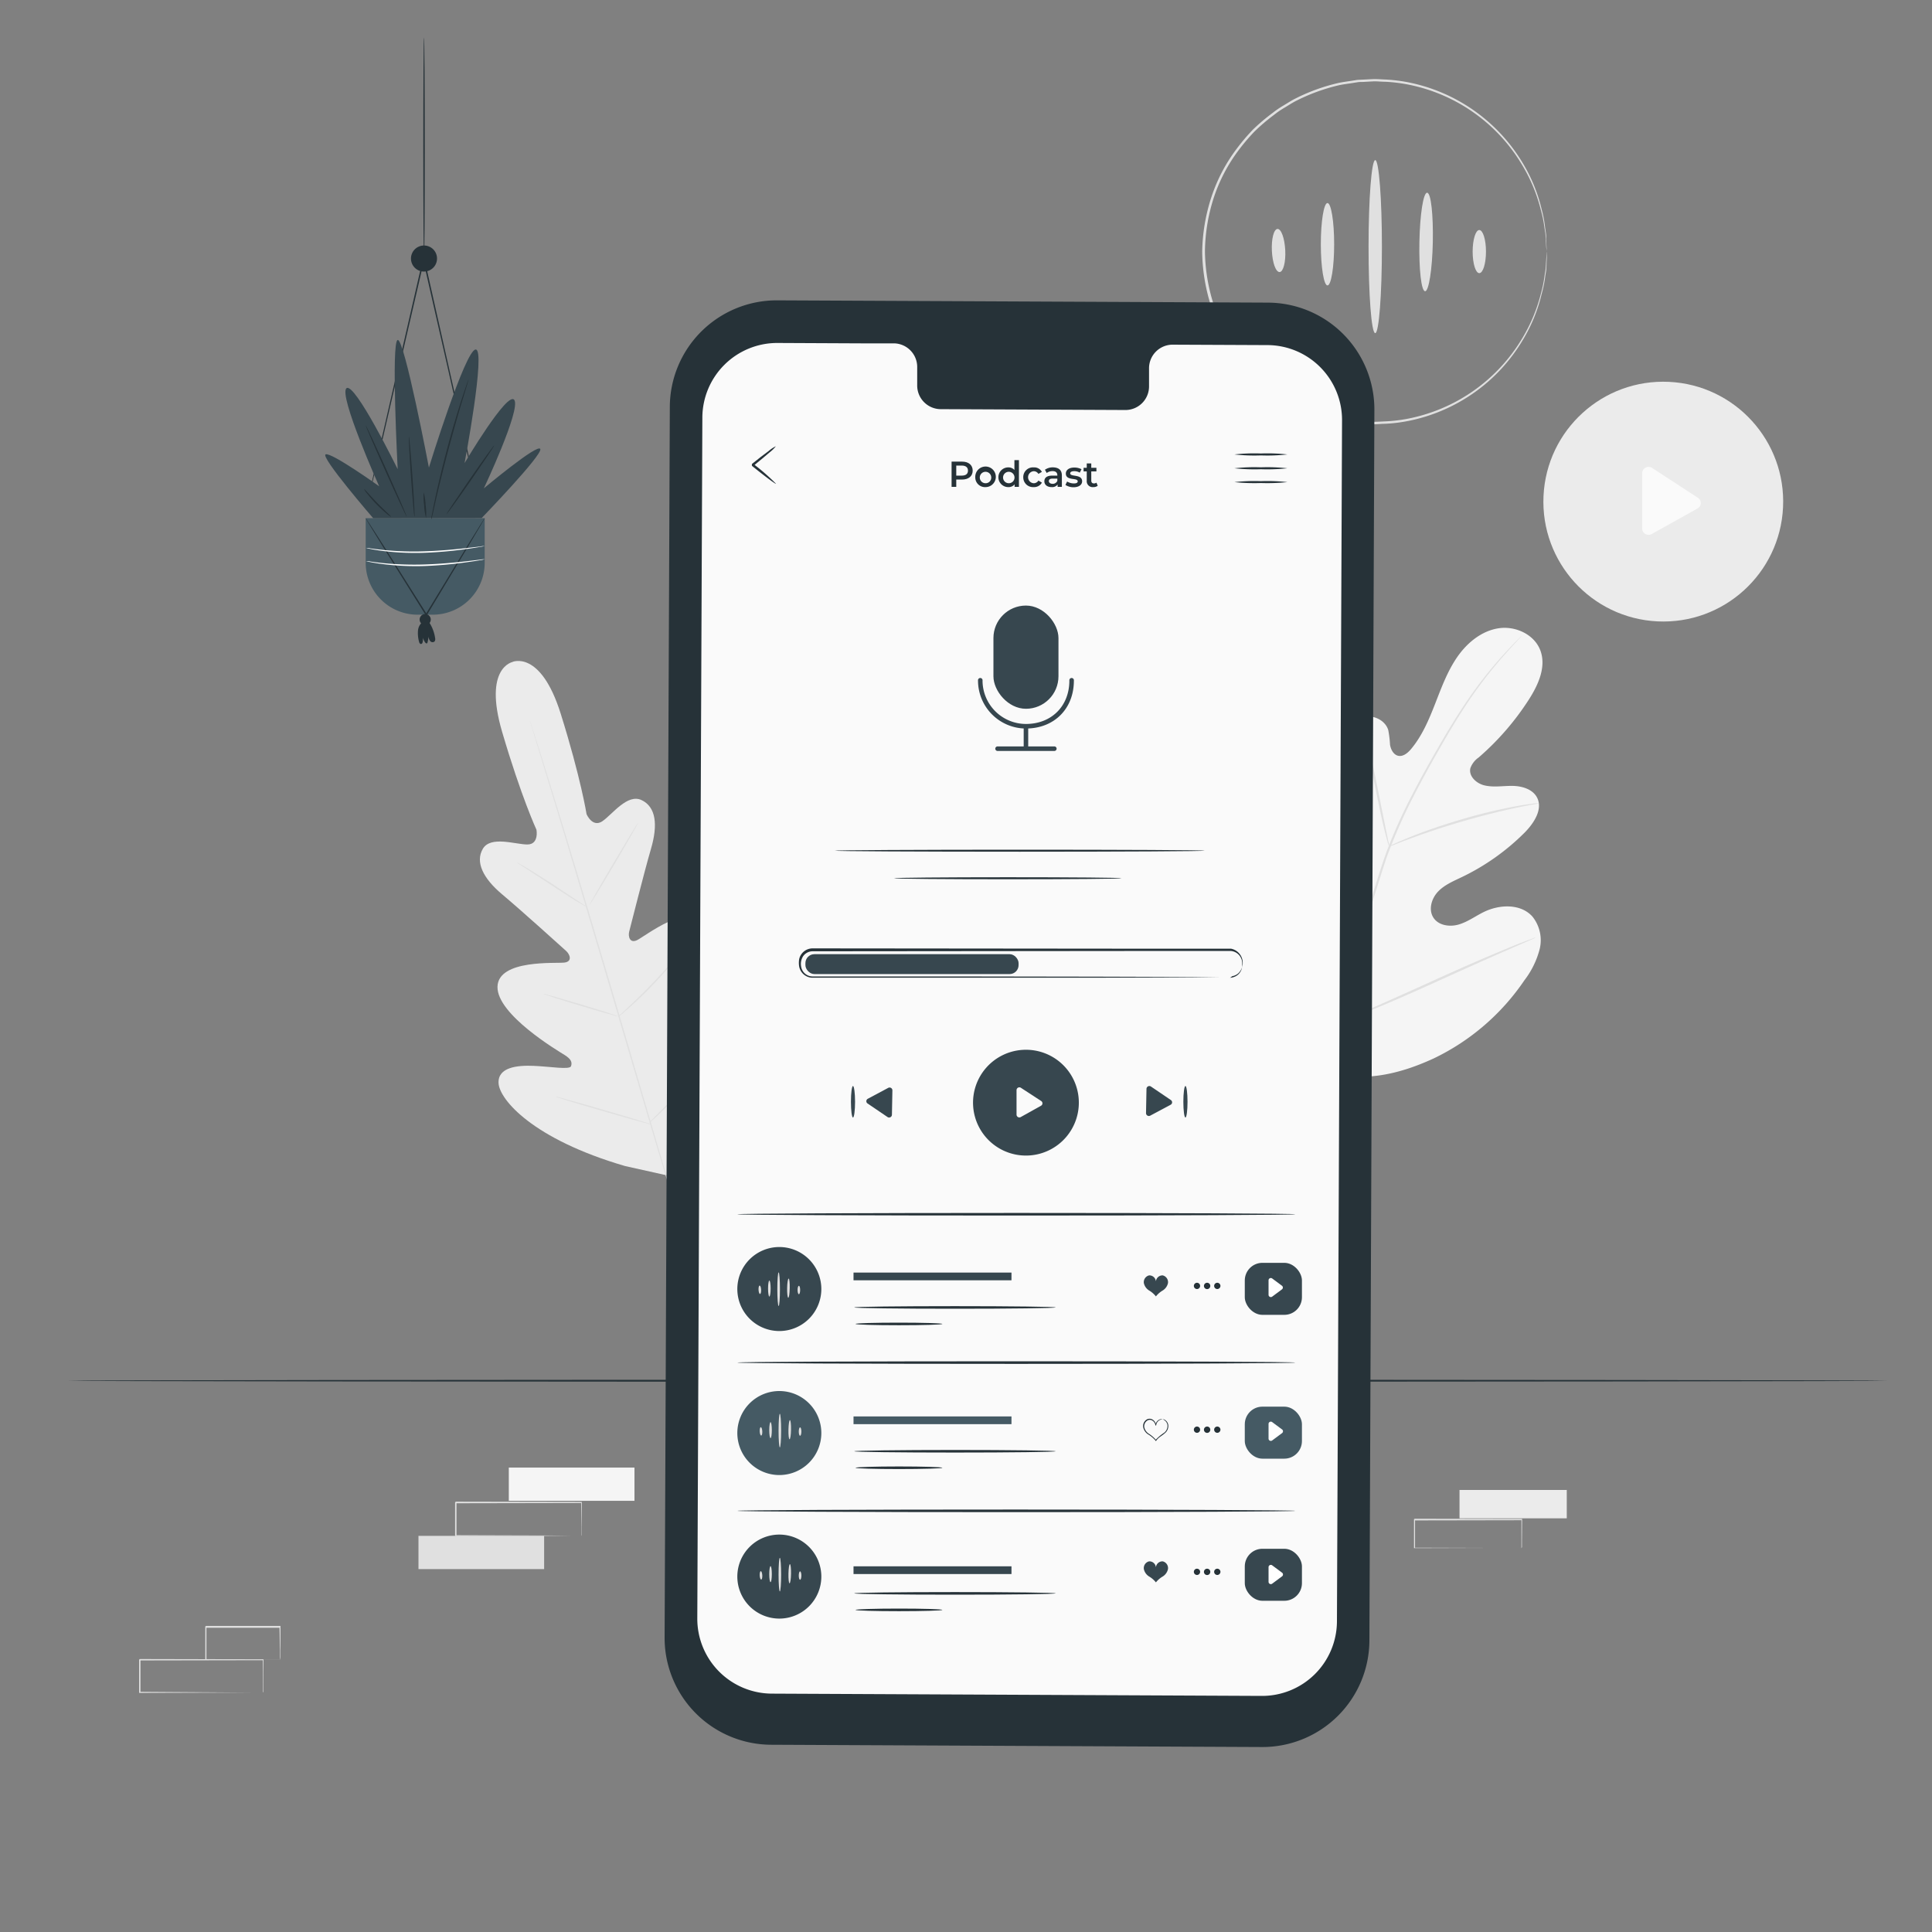 <svg xmlns="http://www.w3.org/2000/svg" viewBox="0 0 500 500">
    <rect x="0" y="0" width="500" height="500" fill="#808080" stroke="none"/>
    <g id="freepik--background-complete--inject-54">
        <path d="M68.07,438s0-.05,0-.15,0-.26,0-.43c0-.4,0-1,0-1.67,0-1.45,0-3.55-.06-6.19l.1.1-31.92.06.16-.16h0V438l-.16-.16L58.9,438l6.71,0,1.82,0h.64s0,0-.15,0h-.45l-1.78,0-6.68.05-22.86.07H36v-8.59h0l.17-.17,31.92.07h.1v.1c0,2.67,0,4.78,0,6.25,0,.7,0,1.25,0,1.64v.42A.5.5,0,0,1,68.07,438Z"
              style="fill:#e0e0e0"></path>
        <path d="M72.4,429.6a1.26,1.26,0,0,1,0-.16c0-.12,0-.27,0-.45,0-.42,0-1,0-1.69,0-1.48,0-3.58-.07-6.15l.12.12-19.18,0c-.15.15.2-.19.16-.16h0v4.33c0,1.42,0,2.79,0,4.1l-.15-.16,13.72.08,4,0,1.07,0a1.81,1.81,0,0,1,.39,0l-.35,0-1,0-4,0-13.82.07h-.16v-8.58h0s.3-.31.16-.16l19.18,0h.12v.11c0,2.6,0,4.72-.07,6.22,0,.7,0,1.26,0,1.66A3.92,3.92,0,0,1,72.4,429.6Z"
              style="fill:#e0e0e0"></path>
        <rect x="377.72" y="385.6" width="27.76" height="7.34" style="fill:#ebebeb"></rect>
        <path d="M393.74,400.68v-.51c0-.34,0-.82,0-1.44,0-1.27,0-3.09,0-5.39l.08.09-27.75.05c.06-.06-.15.14.14-.14h0v7.33l-.14-.13,19.79.06,5.84,0,1.57,0h.56s0,0-.12,0h-.4l-1.55,0-5.81,0-19.88.06h-.13v-.14c0-1.18,0-2.38,0-3.61v-3.72h0l.15-.14,27.75.05h.09v.09l-.05,5.44c0,.61,0,1.08,0,1.43v.36C393.75,400.65,393.75,400.69,393.74,400.68Z"
              style="fill:#e0e0e0"></path>
        <path d="M132.71,171.31s-7.68,1.34-2.76,18.1,8.89,25.34,8.89,25.34.71,3.81-2.38,3.8-9.47-2.3-11.49,1.1,0,7.63,5,11.82,15.59,13.77,16.55,14.64,1.69,2.71-.42,3-17.19-.92-17.35,6.27,15.66,16.59,17.37,17.65,2,1.92,1.66,2.9-5.37.09-9.68-.09-9.33.37-9.07,4.53,8.74,14.4,32.73,21.4l11.32,2.52,8-8.46c16.06-19.15,17.43-32.38,15.34-36s-6.58-1.26-10.06,1.28-7.17,6.08-8,5.45-1.07-1.51-.23-3.34,8.77-18.43,4.64-24.32-16,3.52-17.92,4.42-2.34-1.06-2-2.29,3.8-15.11,5.63-21.37,1.27-10.82-2.43-12.59-7.6,3.74-10.17,5.47-4.08-1.84-4.08-1.84-1.47-9.35-6.69-26-12.51-13.39-12.51-13.39"
              style="fill:#ebebeb"></path>
        <path d="M173.14,307.12C169.35,294.87,163,273,157.43,254.21s-10.6-35.75-14.32-48c-1.87-6.12-3.38-11.08-4.42-14.53-.52-1.7-.93-3-1.2-3.95-.13-.44-.24-.78-.31-1l-.09-.35s0,.11.13.34l.33,1c.3.91.72,2.23,1.27,3.93,1.09,3.42,2.64,8.37,4.53,14.5,3.79,12.25,8.87,29.22,14.43,48s11.88,40.67,15.6,53"
              style="fill:#e0e0e0"></path>
        <path d="M133.76,223.21a3.41,3.41,0,0,1,.76.37c.47.26,1.15.65,2,1.15,1.65,1,3.9,2.41,6.36,4l6.27,4.16,1.91,1.25a4.46,4.46,0,0,1,.69.48,3.06,3.06,0,0,1-.76-.36c-.47-.26-1.15-.65-2-1.15-1.65-1-3.88-2.46-6.34-4.08l-6.3-4.11-1.91-1.24A4,4,0,0,1,133.76,223.21Z"
              style="fill:#e0e0e0"></path>
        <path d="M152.64,234.06c-.08-.05,2.65-4.82,6.1-10.65s6.32-10.53,6.4-10.48-2.64,4.82-6.09,10.66S152.73,234.11,152.64,234.06Z"
              style="fill:#e0e0e0"></path>
        <path d="M159.88,263.26a3.57,3.57,0,0,1,.59-.61l1.7-1.6c1.43-1.34,3.4-3.21,5.5-5.35s3.94-4.14,5.26-5.6l1.56-1.72a3.9,3.9,0,0,1,.61-.61,3.52,3.52,0,0,1-.5.7c-.34.43-.84,1.05-1.48,1.8-1.27,1.51-3.08,3.54-5.19,5.68s-4.11,4-5.59,5.29c-.74.65-1.34,1.17-1.77,1.51A3.92,3.92,0,0,1,159.88,263.26Z"
              style="fill:#e0e0e0"></path>
        <path d="M140.64,257.21a2.74,2.74,0,0,1,.78.16l2.08.56c1.75.5,4.16,1.2,6.81,2s5.06,1.54,6.79,2.09l2,.68a4.14,4.14,0,0,1,.74.29,2.74,2.74,0,0,1-.78-.16l-2.08-.56c-1.75-.49-4.16-1.2-6.81-2s-5.06-1.54-6.79-2.09l-2-.68A3.68,3.68,0,0,1,140.64,257.21Z"
              style="fill:#e0e0e0"></path>
        <path d="M143.76,283.8a4.75,4.75,0,0,1,1,.21l2.66.72c2.25.62,5.34,1.49,8.76,2.49s6.5,1.9,8.72,2.59l2.64.82a5.37,5.37,0,0,1,.95.35,5.2,5.2,0,0,1-1-.22l-2.67-.71c-2.24-.62-5.34-1.5-8.75-2.49s-6.5-1.91-8.73-2.59l-2.63-.82A5.37,5.37,0,0,1,143.76,283.8Z"
              style="fill:#e0e0e0"></path>
        <path d="M167.94,290.64a5.65,5.65,0,0,1,.73-.8l2.08-2.1c1.76-1.77,4.17-4.23,6.76-7s4.87-5.37,6.51-7.25l1.94-2.23a6.71,6.71,0,0,1,.75-.79,5.85,5.85,0,0,1-.64.88c-.43.55-1.06,1.34-1.85,2.3-1.59,1.93-3.85,4.54-6.45,7.33s-5,5.23-6.84,7c-.9.86-1.64,1.55-2.16,2A6.56,6.56,0,0,1,167.94,290.64Z"
              style="fill:#e0e0e0"></path>
        <path d="M355.91,86.22c-1,0-1.73-10-1.73-22.39s.78-22.4,1.73-22.4,1.73,10,1.73,22.4S356.87,86.22,355.91,86.22Z"
              style="fill:#e0e0e0"></path>
        <path d="M343.55,73.87c-.95,0-1.72-4.78-1.72-10.66s.77-10.66,1.72-10.66,1.73,4.77,1.73,10.66S344.51,73.87,343.55,73.87Z"
              style="fill:#e0e0e0"></path>
        <path d="M331.16,70.41c-1,0-1.85-2.41-2-5.49s.5-5.62,1.46-5.67,1.84,2.42,2,5.5S332.11,70.37,331.16,70.41Z"
              style="fill:#e0e0e0"></path>
        <path d="M368.82,75.37c-1,0-1.62-5.74-1.48-12.78s1-12.73,2-12.71,1.61,5.74,1.47,12.78S369.77,75.39,368.82,75.37Z"
              style="fill:#e0e0e0"></path>
        <path d="M382.84,70.69c-.95,0-1.72-2.5-1.72-5.58s.77-5.58,1.72-5.58,1.73,2.5,1.73,5.58S383.8,70.69,382.84,70.69Z"
              style="fill:#e0e0e0"></path>
        <path d="M400.28,65.11s0-.25-.07-.72-.08-1.2-.14-2.11c0-.46-.06-1-.1-1.55s-.18-1.18-.28-1.85a30.64,30.64,0,0,0-.93-4.57,42.17,42.17,0,0,0-4.92-11.76,44.24,44.24,0,0,0-29.79-20.74,40.7,40.7,0,0,0-5.58-.65c-1,0-1.9-.12-2.87-.11l-2.91.16c-.49,0-1,0-1.48.09l-1.47.23c-1,.16-2,.28-3,.48a49.06,49.06,0,0,0-11.62,4.25c-.93.51-1.82,1.09-2.74,1.64a21.66,21.66,0,0,0-2.66,1.83,49.85,49.85,0,0,0-5,4.25,50.57,50.57,0,0,0-4.32,5.1,42.5,42.5,0,0,0-6.29,12.13,46.76,46.76,0,0,0-2.27,13.89A46.83,46.83,0,0,0,314.16,79a42.5,42.5,0,0,0,6.29,12.13,49.41,49.41,0,0,0,4.32,5.11,49.74,49.74,0,0,0,5,4.24,22.91,22.91,0,0,0,2.66,1.84c.92.54,1.81,1.13,2.74,1.63a44.85,44.85,0,0,0,5.75,2.53,46.72,46.72,0,0,0,5.87,1.73c1,.2,2,.32,3,.48l1.46.23c.49.06,1,.06,1.48.09l2.91.15c1,0,1.93-.07,2.88-.11a40.56,40.56,0,0,0,5.57-.64,44.34,44.34,0,0,0,29.8-20.75,42.36,42.36,0,0,0,4.91-11.75,31,31,0,0,0,.93-4.58c.1-.67.22-1.28.28-1.85s.07-1.08.1-1.55c.06-.9.11-1.6.14-2.1s.07-.72.07-.72,0,.24,0,.72,0,1.2-.07,2.11q0,.7-.06,1.56c0,.57-.17,1.19-.26,1.86A30.52,30.52,0,0,1,399,76a41.65,41.65,0,0,1-4.84,11.89,44.58,44.58,0,0,1-30,21.11,40.37,40.37,0,0,1-5.65.67c-1,0-1.93.13-2.91.12l-3-.14c-.49,0-1,0-1.49-.1l-1.49-.22c-1-.16-2-.28-3-.48a48.07,48.07,0,0,1-6-1.74,47.48,47.48,0,0,1-5.83-2.55c-.95-.51-1.86-1.11-2.79-1.66a22.33,22.33,0,0,1-2.7-1.86,50,50,0,0,1-5.08-4.3,49.72,49.72,0,0,1-4.38-5.18,43.11,43.11,0,0,1-6.41-12.32,47.59,47.59,0,0,1-2.3-14.11A47.6,47.6,0,0,1,313.51,51a43.16,43.16,0,0,1,6.4-12.31,52.09,52.09,0,0,1,4.38-5.18,51.37,51.37,0,0,1,5.08-4.3,23.06,23.06,0,0,1,2.7-1.85c.94-.56,1.84-1.15,2.79-1.66a49,49,0,0,1,11.79-4.29c1-.2,2-.32,3-.48l1.49-.23c.49-.06,1-.06,1.49-.09l3-.15c1,0,1.95.09,2.91.12a43.24,43.24,0,0,1,5.64.67,44.66,44.66,0,0,1,30,21.11A41.88,41.88,0,0,1,399,54.24a30.75,30.75,0,0,1,.87,4.61c.09.68.21,1.3.26,1.87s0,1.09.06,1.56c0,.9.05,1.61.07,2.11S400.28,65.11,400.28,65.11Z"
              style="fill:#e0e0e0"></path>
        <path d="M342.48,277.47c-17-9.56-22.55-29.8-23.71-48.37-.19-3.1-.85-6.32.36-9.18s4.46-5,7.35-4c2.4.86,3.66,3.43,5.15,5.52a18.09,18.09,0,0,0,7.92,6.21c2.06.84,4.56,1.22,6.4,0,2.52-1.73,2.48-5.45,2.16-8.52l-1.77-17.17a28.45,28.45,0,0,1,.05-9.21c.67-3,2.52-5.92,5.36-7s6.62.24,7.53,3.19a28.32,28.32,0,0,1,.46,3.81c.21,1.27.94,2.63,2.18,2.86s2.41-.75,3.24-1.73c2.87-3.41,4.64-7.62,6.27-11.79s3.18-8.42,5.73-12.09,6.27-6.72,10.65-7.4,9.33,1.59,10.86,5.8-.57,8.86-3,12.64a69.31,69.31,0,0,1-13,15,5.71,5.71,0,0,0-2.15,2.8c-.46,2.11,1.67,4,3.76,4.44,2.37.54,4.83.06,7.25.11s5.12.86,6.25,3c1.56,3-.75,6.57-3.12,9A59.08,59.08,0,0,1,378.3,227c-2.18,1.05-4.49,2-6.16,3.77s-2.5,4.63-1.19,6.69,4.2,2.48,6.53,1.81,4.32-2.16,6.49-3.23c4.07-2,9.55-2.24,12.61,1.15a9.78,9.78,0,0,1,1.87,8.5,22.49,22.49,0,0,1-3.93,8A59.26,59.26,0,0,1,371,273.94c-9.47,4.35-18.45,6.15-28.53,3.53"
              style="fill:#f5f5f5"></path>
        <path d="M346.13,265.4a277.48,277.48,0,0,1,8.06-30.7q1.29-4,2.53-7.94c.84-2.6,1.66-5.18,2.63-7.66a137.57,137.57,0,0,1,6.37-13.9c2.23-4.33,4.52-8.35,6.68-12.1s4.26-7.19,6.29-10.25a108.56,108.56,0,0,1,10.69-13.73c1.38-1.52,2.49-2.66,3.25-3.42l.88-.87.31-.28a1.63,1.63,0,0,1-.27.33l-.83.9c-.74.79-1.82,1.95-3.18,3.49A115.33,115.33,0,0,0,379,183.07c-2,3.07-4.08,6.52-6.22,10.27s-4.41,7.78-6.63,12.1a139,139,0,0,0-6.31,13.87c-1,2.46-1.78,5-2.61,7.63s-1.67,5.26-2.53,7.94a284.2,284.2,0,0,0-8.08,30.63"
              style="fill:#e0e0e0"></path>
        <path d="M359.51,219.07a6,6,0,0,1-.43-1.29c-.24-.83-.55-2.05-.92-3.56-.73-3-1.59-7.22-2.53-11.85s-1.86-8.82-2.64-11.81c-.38-1.5-.7-2.71-.94-3.55a5.7,5.7,0,0,1-.3-1.32,6,6,0,0,1,.51,1.25c.3.82.68,2,1.12,3.51.87,3,1.86,7.16,2.8,11.8s1.74,8.72,2.37,11.88c.3,1.43.55,2.64.75,3.6A6.14,6.14,0,0,1,359.51,219.07Z"
              style="fill:#e0e0e0"></path>
        <path d="M398.3,207.86a8.4,8.4,0,0,1-1.56.34c-1,.19-2.46.45-4.25.84-3.58.74-8.49,1.94-13.85,3.49s-10.14,3.19-13.57,4.47c-1.72.62-3.1,1.17-4.06,1.54a9.71,9.71,0,0,1-1.5.53,7.82,7.82,0,0,1,1.42-.74c.93-.43,2.29-1,4-1.71,3.41-1.38,8.19-3.07,13.57-4.64a139.9,139.9,0,0,1,13.93-3.34c1.8-.33,3.27-.54,4.29-.66A8.9,8.9,0,0,1,398.3,207.86Z"
              style="fill:#e0e0e0"></path>
        <path d="M346.55,264.63a1.87,1.87,0,0,1-.32-.46l-.81-1.36c-.7-1.19-1.67-2.93-2.85-5.1-2.34-4.34-5.39-10.44-8.66-17.22s-6.26-12.89-8.51-17.28L322.72,218l-.73-1.42a2,2,0,0,1-.21-.51,2.63,2.63,0,0,1,.31.46l.82,1.36c.7,1.19,1.67,2.93,2.84,5.1,2.34,4.34,5.39,10.44,8.67,17.22s6.26,12.89,8.51,17.28l2.68,5.18c.29.57.53,1,.72,1.42A1.87,1.87,0,0,1,346.55,264.63Z"
              style="fill:#e0e0e0"></path>
        <path d="M397.41,242.63a2.5,2.5,0,0,1-.5.27l-1.48.65L390,245.92c-4.6,2-10.92,4.83-17.9,8s-13.33,5.92-18,7.83c-2.32.95-4.2,1.7-5.51,2.19l-1.52.56a2.29,2.29,0,0,1-.54.16,1.9,1.9,0,0,1,.5-.27l1.47-.65,5.45-2.37c4.6-2,10.91-4.83,17.89-8s13.33-5.92,18-7.82c2.32-1,4.2-1.71,5.52-2.2l1.51-.56A2.15,2.15,0,0,1,397.41,242.63Z"
              style="fill:#e0e0e0"></path>
        <circle cx="430.42" cy="129.8" r="31.03" transform="translate(280.45 553.62) rotate(-87.29)"
                style="fill:#ebebeb"></circle>
        <path d="M427.46,138.21l11.86-6.62a1.62,1.62,0,0,0,.09-2.77l-11.85-7.72a1.67,1.67,0,0,0-2.58,1.4v14.25A1.67,1.67,0,0,0,427.46,138.21Z"
              style="fill:#fafafa"></path>
        <rect x="108.3" y="397.48" width="32.52" height="8.6" style="fill:#e0e0e0"></rect>
        <rect x="131.68" y="379.81" width="32.52" height="8.6" style="fill:#f5f5f5"></rect>
        <path d="M150.45,397.48s0-.06,0-.16v-.44c0-.4,0-1,0-1.69,0-1.49,0-3.62-.06-6.31l.1.1-32.52.06c.08-.07-.16.17.17-.16h0v4.36c0,1.43,0,2.85,0,4.23l-.16-.16,23.18.07,6.84.05,1.85,0h0l-1.82,0-6.8.05-23.29.07h-.16v-6.56c0-.37,0-.73,0-1.1v-1.09h0l.17-.17,32.52.06h.1v.1c0,2.71,0,4.87-.05,6.37,0,.71,0,1.27,0,1.67,0,.17,0,.31,0,.42S150.46,397.48,150.45,397.48Z"
              style="fill:#e0e0e0"></path>
    </g>
    <g id="freepik--Wall--inject-54">
        <path d="M488.48,357.33c0,.14-105.44.26-235.47.26s-235.49-.12-235.49-.26,105.41-.26,235.49-.26S488.48,357.18,488.48,357.33Z"
              style="fill:#263238"></path>
    </g>
    <g id="freepik--Plant--inject-54">
        <path d="M94.65,132l.06-.34.21-1c.19-.88.48-2.15.84-3.78.74-3.3,1.82-8,3.14-13.91l10.56-46,.18-.81.19.81c.07.33.15.68.23,1,4.1,18.23,7.82,34.74,10.51,46.71,1.33,6,2.4,10.8,3.15,14.16.36,1.66.64,3,.83,3.86l.21,1a3,3,0,0,1,.06.35s0-.12-.1-.34-.14-.57-.24-1c-.21-.89-.52-2.18-.91-3.84-.77-3.35-1.88-8.18-3.26-14.14-2.72-12-6.47-28.45-10.62-46.68l-.23-1h.37c-4.17,18-7.94,34.2-10.67,46-1.37,5.85-2.49,10.59-3.26,13.88L95,130.69l-.24,1C94.69,131.88,94.65,132,94.65,132Z"
              style="fill:#263238"></path>
        <path d="M94.64,145.65V134.11h30.8v11.54A13.43,13.43,0,0,1,112,159.08h-3.92A13.43,13.43,0,0,1,94.64,145.65Z"
              style="fill:#455a64"></path>
        <path d="M94.64,134.11a2.23,2.23,0,0,1,.35.48l.94,1.43c.83,1.28,2,3.08,3.4,5.29l11.07,17.55.08.12h-.32l10.74-17.64c1.37-2.23,2.49-4,3.29-5.32l.91-1.44a3.19,3.19,0,0,1,.34-.48,3.65,3.65,0,0,1-.28.52l-.84,1.47-3.19,5.38c-2.74,4.56-6.49,10.8-10.65,17.7l-.16.27-.16-.27-.08-.12-11-17.6-3.29-5.36-.88-1.47A5,5,0,0,1,94.64,134.11Z"
              style="fill:#263238"></path>
        <path d="M113.1,66.9a3.37,3.37,0,1,1-3.36-3.36A3.36,3.36,0,0,1,113.1,66.9Z" style="fill:#263238"></path>
        <path d="M109.74,9.67c.1,0,.19,13,.19,28.93s-.09,28.93-.19,28.93-.19-13-.19-28.93S109.63,9.67,109.74,9.67Z"
              style="fill:#263238"></path>
        <path d="M111.48,160.34A1.44,1.44,0,1,1,110,158.9,1.44,1.44,0,0,1,111.48,160.34Z" style="fill:#263238"></path>
        <path d="M109.4,160.88l.24-.12a3.2,3.2,0,0,0-1.46,2.38,8.43,8.43,0,0,0,.25,2.87c.06.3.22.67.53.65s.4-.34.45-.61a5.9,5.9,0,0,0,0-1.73,3.08,3.08,0,0,0,.67,2,.4.4,0,0,0,.36.19c.13,0,.19-.19.22-.32a6.7,6.7,0,0,0,.22-1.48,2.21,2.21,0,0,0,.46,1.2.78.78,0,0,0,1.14.08,1.11,1.11,0,0,0,.13-.84,9.92,9.92,0,0,0-2-4.73"
              style="fill:#263238"></path>
        <path d="M96.58,134.11s-13.83-16-12.29-16.53,13.83,8.26,13.83,8.26-10.57-23.63-8.45-25.36,13.25,20.94,13.25,20.94-1.73-33,0-33.43S111,121,111,121s9.42-30.55,12.11-30.55-2.88,29.4-2.88,29.4,11.14-18.83,12.87-16.34-7.88,22.87-7.88,22.87,14-11.72,14.61-10.18-15.18,17.87-15.18,17.87Z"
              style="fill:#37474F"></path>
        <path d="M94.65,110.09c.1,0,2.55,5.21,5.48,11.75s5.23,11.86,5.14,11.9-2.55-5.22-5.48-11.75S94.56,110.13,94.65,110.09Z"
              style="fill:#263238"></path>
        <path d="M105.83,113c.1,0,.51,4.63.91,10.35s.64,10.38.53,10.38-.51-4.62-.91-10.35S105.72,113,105.83,113Z"
              style="fill:#263238"></path>
        <path d="M121.25,98.23a1.74,1.74,0,0,1-.09.37l-.3,1.05c-.29,1-.68,2.27-1.16,3.85-1,3.25-2.28,7.75-3.62,12.75s-2.44,9.57-3.21,12.87L112,133c-.1.43-.19.78-.26,1.07a1.4,1.4,0,0,1-.11.36s0-.13,0-.38.11-.64.19-1.08c.17-.93.44-2.28.79-3.94.71-3.32,1.78-7.89,3.11-12.9s2.69-9.51,3.74-12.74c.52-1.62,1-2.92,1.27-3.82l.37-1C121.18,98.34,121.23,98.22,121.25,98.23Z"
              style="fill:#263238"></path>
        <path d="M127.91,115.26c.09.06-2.61,4.09-6,9s-6.26,8.84-6.34,8.78,2.61-4.09,6-9S127.83,115.2,127.91,115.26Z"
              style="fill:#263238"></path>
        <path d="M101.25,133.77a5.52,5.52,0,0,1-1.21-.87,33.8,33.8,0,0,1-2.63-2.43,32.25,32.25,0,0,1-2.36-2.69,5.36,5.36,0,0,1-.84-1.23c.09-.07,1.53,1.67,3.47,3.66S101.32,133.68,101.25,133.77Z"
              style="fill:#263238"></path>
        <path d="M109.65,127.43a14.17,14.17,0,0,1,.5,3.29,15.34,15.34,0,0,1,.11,3.32,13.88,13.88,0,0,1-.49-3.29A15,15,0,0,1,109.65,127.43Z"
              style="fill:#263238"></path>
        <path d="M125.44,141.3a8.53,8.53,0,0,1-1.19.24c-.77.14-1.89.31-3.27.51a106.41,106.41,0,0,1-10.89,1,69,69,0,0,1-10.91-.45c-1.39-.18-2.51-.36-3.28-.53a7.76,7.76,0,0,1-1.18-.28,6.23,6.23,0,0,1,1.21.14c.77.11,1.89.26,3.28.4a78.76,78.76,0,0,0,10.87.34c4.25-.14,8.09-.54,10.86-.85l3.29-.38A6.75,6.75,0,0,1,125.44,141.3Z"
              style="fill:#fff"></path>
        <path d="M125.44,144.73a6.31,6.31,0,0,1-1.19.25c-.77.14-1.89.31-3.27.5a109,109,0,0,1-10.89,1A68.79,68.79,0,0,1,99.18,146c-1.39-.18-2.51-.36-3.28-.52a9.66,9.66,0,0,1-1.18-.28,6.61,6.61,0,0,1,1.21.13c.77.12,1.89.26,3.28.41a82.06,82.06,0,0,0,10.87.34c4.25-.15,8.09-.54,10.86-.85l3.29-.39A8.2,8.2,0,0,1,125.44,144.73Z"
              style="fill:#fff"></path>
    </g>
    <g id="freepik--Device--inject-54">
        <path d="M326.6,452.13l-127-.59A27.67,27.67,0,0,1,172,423.76l1.35-318.47a27.67,27.67,0,0,1,27.8-27.56l127,.59a27.66,27.66,0,0,1,27.54,27.79L354.4,424.58A27.68,27.68,0,0,1,326.6,452.13Z"
              style="fill:#263238"></path>
        <path d="M328,89.31l-24.63-.11a6.11,6.11,0,0,0-6,6.22l0,4.47a6.11,6.11,0,0,1-6,6.22l-48-.22a6.13,6.13,0,0,1-6-6.28l0-4.47a6.12,6.12,0,0,0-5.95-6.28l-8.66,0-21.56-.1A19.38,19.38,0,0,0,181.77,108l-1.31,310.85a19.38,19.38,0,0,0,19.29,19.46l126.77.59A19.37,19.37,0,0,0,346,419.62l1.32-310.85A19.38,19.38,0,0,0,328,89.31Z"
              style="fill:#fafafa"></path>
        <rect x="257.1" y="156.72" width="16.83" height="26.71" rx="8.41" style="fill:#37474F"></rect>
        <path d="M265.52,188.54a12.42,12.42,0,0,1-12.41-12.41.59.59,0,1,1,1.17,0,11.25,11.25,0,0,0,11.23,11.23c6.62,0,11.24-4.62,11.24-11.23a.59.59,0,1,1,1.17,0C277.92,183.43,272.82,188.53,265.52,188.54Z"
              style="fill:#37474F"></path>
        <rect x="264.93" y="187.94" width="1.17" height="6.08" style="fill:#37474F"></rect>
        <path d="M272.86,194.35H258.17a.6.6,0,0,1-.59-.59.59.59,0,0,1,.59-.59h14.69a.59.59,0,0,1,.59.59A.6.6,0,0,1,272.86,194.35Z"
              style="fill:#37474F"></path>
        <path d="M333.17,124.77a49.6,49.6,0,0,1-6.85.24,49.48,49.48,0,0,1-6.85-.24,46.74,46.74,0,0,1,6.85-.25A46.85,46.85,0,0,1,333.17,124.77Z"
              style="fill:#263238"></path>
        <path d="M333.17,121.19a48.59,48.59,0,0,1-6.85.25,48.47,48.47,0,0,1-6.85-.25,46.74,46.74,0,0,1,6.85-.25A46.85,46.85,0,0,1,333.17,121.19Z"
              style="fill:#263238"></path>
        <path d="M333.17,117.61a46.85,46.85,0,0,1-6.85.25,46.74,46.74,0,0,1-6.85-.25,46.74,46.74,0,0,1,6.85-.25A46.85,46.85,0,0,1,333.17,117.61Z"
              style="fill:#263238"></path>
        <path d="M200.84,125.21c-.11.13-2.9-1.95-6.25-4.66v-.46h0l0,0,.08-.07.15-.12.31-.25.61-.48,1.14-.91,2-1.5a8.27,8.27,0,0,1,1.91-1.27,9.11,9.11,0,0,1-1.64,1.6l-1.89,1.6-1.13.93-.59.49-.31.25-.16.13-.08.06,0,0,0,0h0v-.46A53,53,0,0,1,200.84,125.21Z"
              style="fill:#263238"></path>
        <path d="M318.32,253.05s.21,0,.61-.09a3.31,3.31,0,0,0,1.55-.8,3.27,3.27,0,0,0,1-2.58,3.24,3.24,0,0,0-1.82-3.17,3.2,3.2,0,0,0-1.08-.3c-.37,0-.79,0-1.2,0l-2.63,0-5.94,0-14.5,0-84,.08a3,3,0,0,0-2.42,1.22,3.66,3.66,0,0,0-.56,2.7,3,3,0,0,0,1.51,2.21,2.92,2.92,0,0,0,1.32.38c.47,0,1,0,1.48,0h11.79l22.29,0,37.74.06,25.44.08,6.92.05,1.8,0c.41,0,.61,0,.61,0l-.61,0-1.8,0-6.92.05-25.44.09-37.74,0-22.29,0h-13.3a3.56,3.56,0,0,1-3.33-3.05,6.12,6.12,0,0,1,0-1.6,3.34,3.34,0,0,1,.64-1.5,3.57,3.57,0,0,1,2.85-1.44l84,.08,14.5,0,5.94,0h2.63c.42,0,.81,0,1.23,0a3.75,3.75,0,0,1,1.91,6.35,3.22,3.22,0,0,1-1.62.77A2.24,2.24,0,0,1,318.32,253.05Z"
              style="fill:#263238"></path>
        <rect x="208.44" y="246.94" width="55.17" height="5.15" rx="2.32" style="fill:#37474F"></rect>
        <path d="M279.17,284.44a13.69,13.69,0,1,1-14.58-12.73A13.68,13.68,0,0,1,279.17,284.44Z"
              style="fill:#37474F"></path>
        <path d="M264.21,289.07l5.23-2.92a.71.71,0,0,0,0-1.22l-5.23-3.41a.73.73,0,0,0-1.13.62v6.28A.73.73,0,0,0,264.21,289.07Z"
              style="fill:#fafafa"></path>
        <path d="M220.75,289.21c-.29,0-.53-1.82-.53-4.07s.24-4.08.53-4.08.54,1.83.54,4.08S221.05,289.21,220.75,289.21Z"
              style="fill:#37474F"></path>
        <path d="M229.87,281.54l-5.28,2.82a.71.71,0,0,0-.07,1.22l5.16,3.5a.73.73,0,0,0,1.15-.59l.12-6.29A.73.73,0,0,0,229.87,281.54Z"
              style="fill:#37474F"></path>
        <path d="M306.79,281.06c.3,0,.54,1.83.54,4.08s-.24,4.07-.54,4.07-.54-1.82-.54-4.07S306.49,281.06,306.79,281.06Z"
              style="fill:#37474F"></path>
        <path d="M297.68,288.73l5.28-2.82a.71.71,0,0,0,.06-1.22l-5.16-3.5a.74.74,0,0,0-1.15.6l-.12,6.28A.74.74,0,0,0,297.68,288.73Z"
              style="fill:#37474F"></path>
        <path d="M311.77,220.16c0,.14-21.44.26-47.89.26S216,220.3,216,220.16s21.44-.26,47.89-.26S311.77,220,311.77,220.16Z"
              style="fill:#263238"></path>
        <path d="M290.27,227.29c0,.14-13.19.26-29.46.26s-29.46-.12-29.46-.26,13.19-.26,29.46-.26S290.27,227.14,290.27,227.29Z"
              style="fill:#263238"></path>
        <rect x="322.15" y="400.82" width="14.79" height="13.46" rx="4.56" style="fill:#37474F"></rect>
        <path d="M300.92,404.08a1.69,1.69,0,0,0-1.77,1.56,1.68,1.68,0,0,0-1.77-1.56,1.79,1.79,0,0,0-1.35,2,3,3,0,0,0,1.35,1.91,6.33,6.33,0,0,1,1.77,1.53,6.33,6.33,0,0,1,1.77-1.53,3,3,0,0,0,1.35-1.91A1.79,1.79,0,0,0,300.92,404.08Z"
              style="fill:#37474F"></path>
        <path d="M310.59,406.79a.81.81,0,1,1-.81-.81A.81.81,0,0,1,310.59,406.79Z" style="fill:#263238"></path>
        <path d="M313.22,406.79a.82.82,0,1,1-.81-.81A.81.81,0,0,1,313.22,406.79Z" style="fill:#263238"></path>
        <path d="M315.85,406.79a.82.82,0,0,1-.82.81.81.81,0,0,1,0-1.62A.82.82,0,0,1,315.85,406.79Z"
              style="fill:#263238"></path>
        <path d="M273.2,412.36c0,.19-11.67.34-26.06.34s-26.06-.15-26.06-.34,11.67-.33,26.06-.33S273.2,412.18,273.2,412.36Z"
              style="fill:#263238"></path>
        <path d="M243.88,416.64c0,.18-5,.33-11.23.33s-11.23-.15-11.23-.33,5-.34,11.23-.34S243.88,416.45,243.88,416.64Z"
              style="fill:#263238"></path>
        <path d="M201.69,397.15A10.87,10.87,0,1,0,212.56,408,10.87,10.87,0,0,0,201.69,397.15Z"
              style="fill:#37474F"></path>
        <path d="M335.23,314.25c0,.18-32.33.33-72.2.33s-72.21-.15-72.21-.33,32.33-.34,72.21-.34S335.23,314.06,335.23,314.25Z"
              style="fill:#263238"></path>
        <path d="M335.23,352.63c0,.19-32.33.34-72.2.34s-72.21-.15-72.21-.34,32.33-.33,72.21-.33S335.23,352.45,335.23,352.63Z"
              style="fill:#263238"></path>
        <path d="M335.23,391c0,.19-32.33.34-72.2.34s-72.21-.15-72.21-.34,32.33-.33,72.21-.33S335.23,390.84,335.23,391Z"
              style="fill:#263238"></path>
        <rect x="220.89" y="405.36" width="40.88" height="2" style="fill:#37474F"></rect>
        <rect x="322.15" y="364.04" width="14.79" height="13.46" rx="4.56" style="fill:#455a64"></rect>
        <path d="M201.69,360a10.87,10.87,0,1,0,10.87,10.87A10.87,10.87,0,0,0,201.69,360Z" style="fill:#455a64"></path>
        <path d="M300.92,367.3a1,1,0,0,1,.54.15,1.91,1.91,0,0,1,.88,1.28,2.39,2.39,0,0,1-.87,2.17c-.67.64-1.64,1.05-2.21,1.91l-.11.17-.11-.17a7.92,7.92,0,0,0-2-1.66,2.92,2.92,0,0,1-1.19-1.84,2,2,0,0,1,.8-1.86,1.48,1.48,0,0,1,1.79.05,1.89,1.89,0,0,1,.75,1.35h-.18a1.83,1.83,0,0,1,1.16-1.51,1,1,0,0,1,.7,0,1.7,1.7,0,0,0-.66.13,1.75,1.75,0,0,0-1,1.43h-.18a1.73,1.73,0,0,0-.7-1.19,1.24,1.24,0,0,0-1.51,0,1.76,1.76,0,0,0-.69,1.62,2.68,2.68,0,0,0,1.1,1.67,8,8,0,0,1,2,1.73H299a12,12,0,0,1,2.27-1.93,2.25,2.25,0,0,0,.87-2,1.82,1.82,0,0,0-.77-1.23A2.12,2.12,0,0,0,300.92,367.3Z"
              style="fill:#263238"></path>
        <path d="M310.59,370a.81.81,0,1,1-.81-.81A.81.81,0,0,1,310.59,370Z" style="fill:#263238"></path>
        <path d="M313.22,370a.82.82,0,1,1-.81-.81A.81.81,0,0,1,313.22,370Z" style="fill:#263238"></path>
        <path d="M315.85,370a.82.82,0,0,1-.82.81.81.81,0,0,1,0-1.62A.82.82,0,0,1,315.85,370Z"
              style="fill:#263238"></path>
        <path d="M328.3,368.55c0,1.08,0,2.68,0,3.77a.59.59,0,0,0,.95.46l2.51-1.87a.59.59,0,0,0,0-1l-2.53-1.88A.59.59,0,0,0,328.3,368.55Z"
              style="fill:#fff"></path>
        <path d="M328.3,405.62c0,1.08,0,2.68,0,3.76a.59.59,0,0,0,.95.47l2.51-1.87a.59.59,0,0,0,0-1l-2.53-1.88A.59.59,0,0,0,328.3,405.62Z"
              style="fill:#fff"></path>
        <rect x="220.89" y="366.57" width="40.88" height="2" style="fill:#455a64"></rect>
        <path d="M273.2,375.59c0,.18-11.67.33-26.06.33s-26.06-.15-26.06-.33,11.67-.34,26.06-.34S273.2,375.4,273.2,375.59Z"
              style="fill:#263238"></path>
        <path d="M243.88,379.86c0,.18-5,.33-11.23.33s-11.23-.15-11.23-.33,5-.34,11.23-.34S243.88,379.67,243.88,379.86Z"
              style="fill:#263238"></path>
        <rect x="322.15" y="326.82" width="14.79" height="13.46" rx="4.56" style="fill:#37474F"></rect>
        <path d="M201.69,322.73a10.87,10.87,0,1,0,10.87,10.87A10.87,10.87,0,0,0,201.69,322.73Z"
              style="fill:#37474F"></path>
        <path d="M300.92,330.07a1.7,1.7,0,0,0-1.77,1.56,1.69,1.69,0,0,0-1.77-1.56,1.8,1.8,0,0,0-1.35,2,3,3,0,0,0,1.35,1.9,6.37,6.37,0,0,1,1.77,1.54,6.37,6.37,0,0,1,1.77-1.54,3,3,0,0,0,1.35-1.9A1.8,1.8,0,0,0,300.92,330.07Z"
              style="fill:#37474F"></path>
        <path d="M310.59,332.79a.81.81,0,1,1-.81-.81A.81.81,0,0,1,310.59,332.79Z" style="fill:#263238"></path>
        <path d="M313.22,332.79a.82.82,0,1,1-.81-.81A.81.81,0,0,1,313.22,332.79Z" style="fill:#263238"></path>
        <path d="M315.85,332.79a.82.82,0,0,1-.82.81.81.81,0,0,1,0-1.62A.82.82,0,0,1,315.85,332.79Z"
              style="fill:#263238"></path>
        <path d="M328.3,331.33c0,1.08,0,2.68,0,3.76a.59.59,0,0,0,.95.47l2.51-1.87a.59.59,0,0,0,0-.95l-2.53-1.88A.59.59,0,0,0,328.3,331.33Z"
              style="fill:#fff"></path>
        <rect x="220.89" y="329.34" width="40.88" height="2" style="fill:#37474F"></rect>
        <path d="M273.2,338.36c0,.19-11.67.34-26.06.34s-26.06-.15-26.06-.34,11.67-.33,26.06-.33S273.2,338.18,273.2,338.36Z"
              style="fill:#263238"></path>
        <path d="M243.88,342.63c0,.19-5,.34-11.23.34s-11.23-.15-11.23-.34,5-.33,11.23-.33S243.88,342.45,243.88,342.63Z"
              style="fill:#263238"></path>
        <path d="M201.51,338c-.19,0-.34-1.95-.34-4.36s.15-4.35.34-4.35.34,1.95.34,4.35S201.7,338,201.51,338Z"
              style="fill:#e0e0e0"></path>
        <path d="M199.11,335.55c-.19,0-.34-.92-.34-2.07s.15-2.07.34-2.07.33.93.33,2.07S199.29,335.55,199.11,335.55Z"
              style="fill:#e0e0e0"></path>
        <path d="M196.7,334.88c-.19,0-.36-.47-.39-1.07s.09-1.09.28-1.1.36.47.39,1.07S196.88,334.87,196.7,334.88Z"
              style="fill:#e0e0e0"></path>
        <path d="M204,335.85c-.19,0-.31-1.12-.29-2.49s.2-2.47.39-2.47.31,1.12.28,2.49S204.21,335.85,204,335.85Z"
              style="fill:#e0e0e0"></path>
        <path d="M206.75,334.94c-.19,0-.34-.49-.34-1.09s.15-1.08.34-1.08.33.48.33,1.08S206.93,334.94,206.75,334.94Z"
              style="fill:#e0e0e0"></path>
        <path d="M201.82,374.59c-.18,0-.33-1.95-.33-4.35s.15-4.36.33-4.36.34,1.95.34,4.36S202,374.59,201.82,374.59Z"
              style="fill:#e0e0e0"></path>
        <path d="M199.42,372.19c-.19,0-.34-.93-.34-2.07s.15-2.07.34-2.07.33.92.33,2.07S199.6,372.19,199.42,372.19Z"
              style="fill:#e0e0e0"></path>
        <path d="M197,371.52c-.19,0-.36-.47-.39-1.07s.1-1.09.28-1.1.36.47.39,1.07S197.19,371.51,197,371.52Z"
              style="fill:#e0e0e0"></path>
        <path d="M204.33,372.48c-.18,0-.31-1.11-.28-2.48s.19-2.48.38-2.47.31,1.11.29,2.48S204.52,372.49,204.33,372.48Z"
              style="fill:#e0e0e0"></path>
        <path d="M207.06,371.57c-.19,0-.34-.48-.34-1.08s.15-1.09.34-1.09.34.49.34,1.09S207.25,371.57,207.06,371.57Z"
              style="fill:#e0e0e0"></path>
        <path d="M201.82,411.87c-.18,0-.33-1.95-.33-4.36s.15-4.36.33-4.36.34,2,.34,4.36S202,411.87,201.82,411.87Z"
              style="fill:#e0e0e0"></path>
        <path d="M199.42,409.46c-.19,0-.34-.93-.34-2.07s.15-2.07.34-2.07.33.92.33,2.07S199.6,409.46,199.42,409.46Z"
              style="fill:#e0e0e0"></path>
        <path d="M197,408.79c-.19,0-.36-.47-.39-1.07s.1-1.09.28-1.1.36.47.39,1.07S197.19,408.78,197,408.79Z"
              style="fill:#e0e0e0"></path>
        <path d="M204.33,409.76c-.18,0-.31-1.12-.28-2.49s.19-2.48.38-2.47.31,1.11.29,2.48S204.52,409.76,204.33,409.76Z"
              style="fill:#e0e0e0"></path>
        <path d="M207.06,408.84c-.19,0-.34-.48-.34-1.08s.15-1.09.34-1.09.34.49.34,1.09S207.25,408.84,207.06,408.84Z"
              style="fill:#e0e0e0"></path>
        <path d="M251.73,121.79c0,1.44-1.06,2.32-2.77,2.32h-1.48V126h-1.21v-6.53H249C250.67,119.47,251.73,120.35,251.73,121.79Zm-1.22,0c0-.82-.55-1.3-1.61-1.3h-1.42v2.6h1.42C250,123.09,250.51,122.61,250.51,121.79Z"
              style="fill:#263238"></path>
        <path d="M252.4,123.51a2.66,2.66,0,1,1,2.65,2.55A2.51,2.51,0,0,1,252.4,123.51Zm4.13,0a1.48,1.48,0,1,0-1.48,1.55A1.45,1.45,0,0,0,256.53,123.51Z"
              style="fill:#263238"></path>
        <path d="M263.7,119.08V126h-1.12v-.65a2,2,0,0,1-1.65.71,2.55,2.55,0,0,1,0-5.1,2.06,2.06,0,0,1,1.6.67v-2.55Zm-1.15,4.43a1.48,1.48,0,1,0-1.48,1.55A1.46,1.46,0,0,0,262.55,123.51Z"
              style="fill:#263238"></path>
        <path d="M264.82,123.51a2.51,2.51,0,0,1,2.69-2.55,2.25,2.25,0,0,1,2.13,1.16l-.9.52a1.41,1.41,0,0,0-1.24-.69,1.56,1.56,0,0,0,0,3.11,1.41,1.41,0,0,0,1.24-.69l.9.53a2.28,2.28,0,0,1-2.13,1.16A2.52,2.52,0,0,1,264.82,123.51Z"
              style="fill:#263238"></path>
        <path d="M274.81,123.08V126h-1.1v-.61a1.76,1.76,0,0,1-1.57.67c-1.14,0-1.86-.62-1.86-1.49s.56-1.48,2.07-1.48h1.29V123c0-.68-.41-1.08-1.24-1.08a2.5,2.5,0,0,0-1.51.49l-.46-.84a3.54,3.54,0,0,1,2.11-.62C274,121,274.81,121.64,274.81,123.08Zm-1.17,1.36v-.58h-1.2c-.79,0-1,.3-1,.66s.36.69.95.69A1.27,1.27,0,0,0,273.64,124.44Z"
              style="fill:#263238"></path>
        <path d="M275.73,125.5l.44-.88a3.45,3.45,0,0,0,1.74.49c.74,0,1-.21,1-.55,0-1-3.07-.06-3.07-2,0-.94.84-1.56,2.19-1.56a4,4,0,0,1,1.86.43l-.45.89a2.71,2.71,0,0,0-1.42-.38c-.71,0-1.05.24-1.05.56,0,1,3.08.11,3.08,2.06,0,.93-.86,1.54-2.26,1.54A3.88,3.88,0,0,1,275.73,125.5Z"
              style="fill:#263238"></path>
        <path d="M284.09,125.72a1.8,1.8,0,0,1-1.12.34,1.53,1.53,0,0,1-1.72-1.68V122h-.82v-.94h.82v-1.13h1.17v1.13h1.33V122h-1.33v2.36c0,.49.24.75.69.75a1.11,1.11,0,0,0,.65-.2Z"
              style="fill:#263238"></path>
    </g>
</svg>
